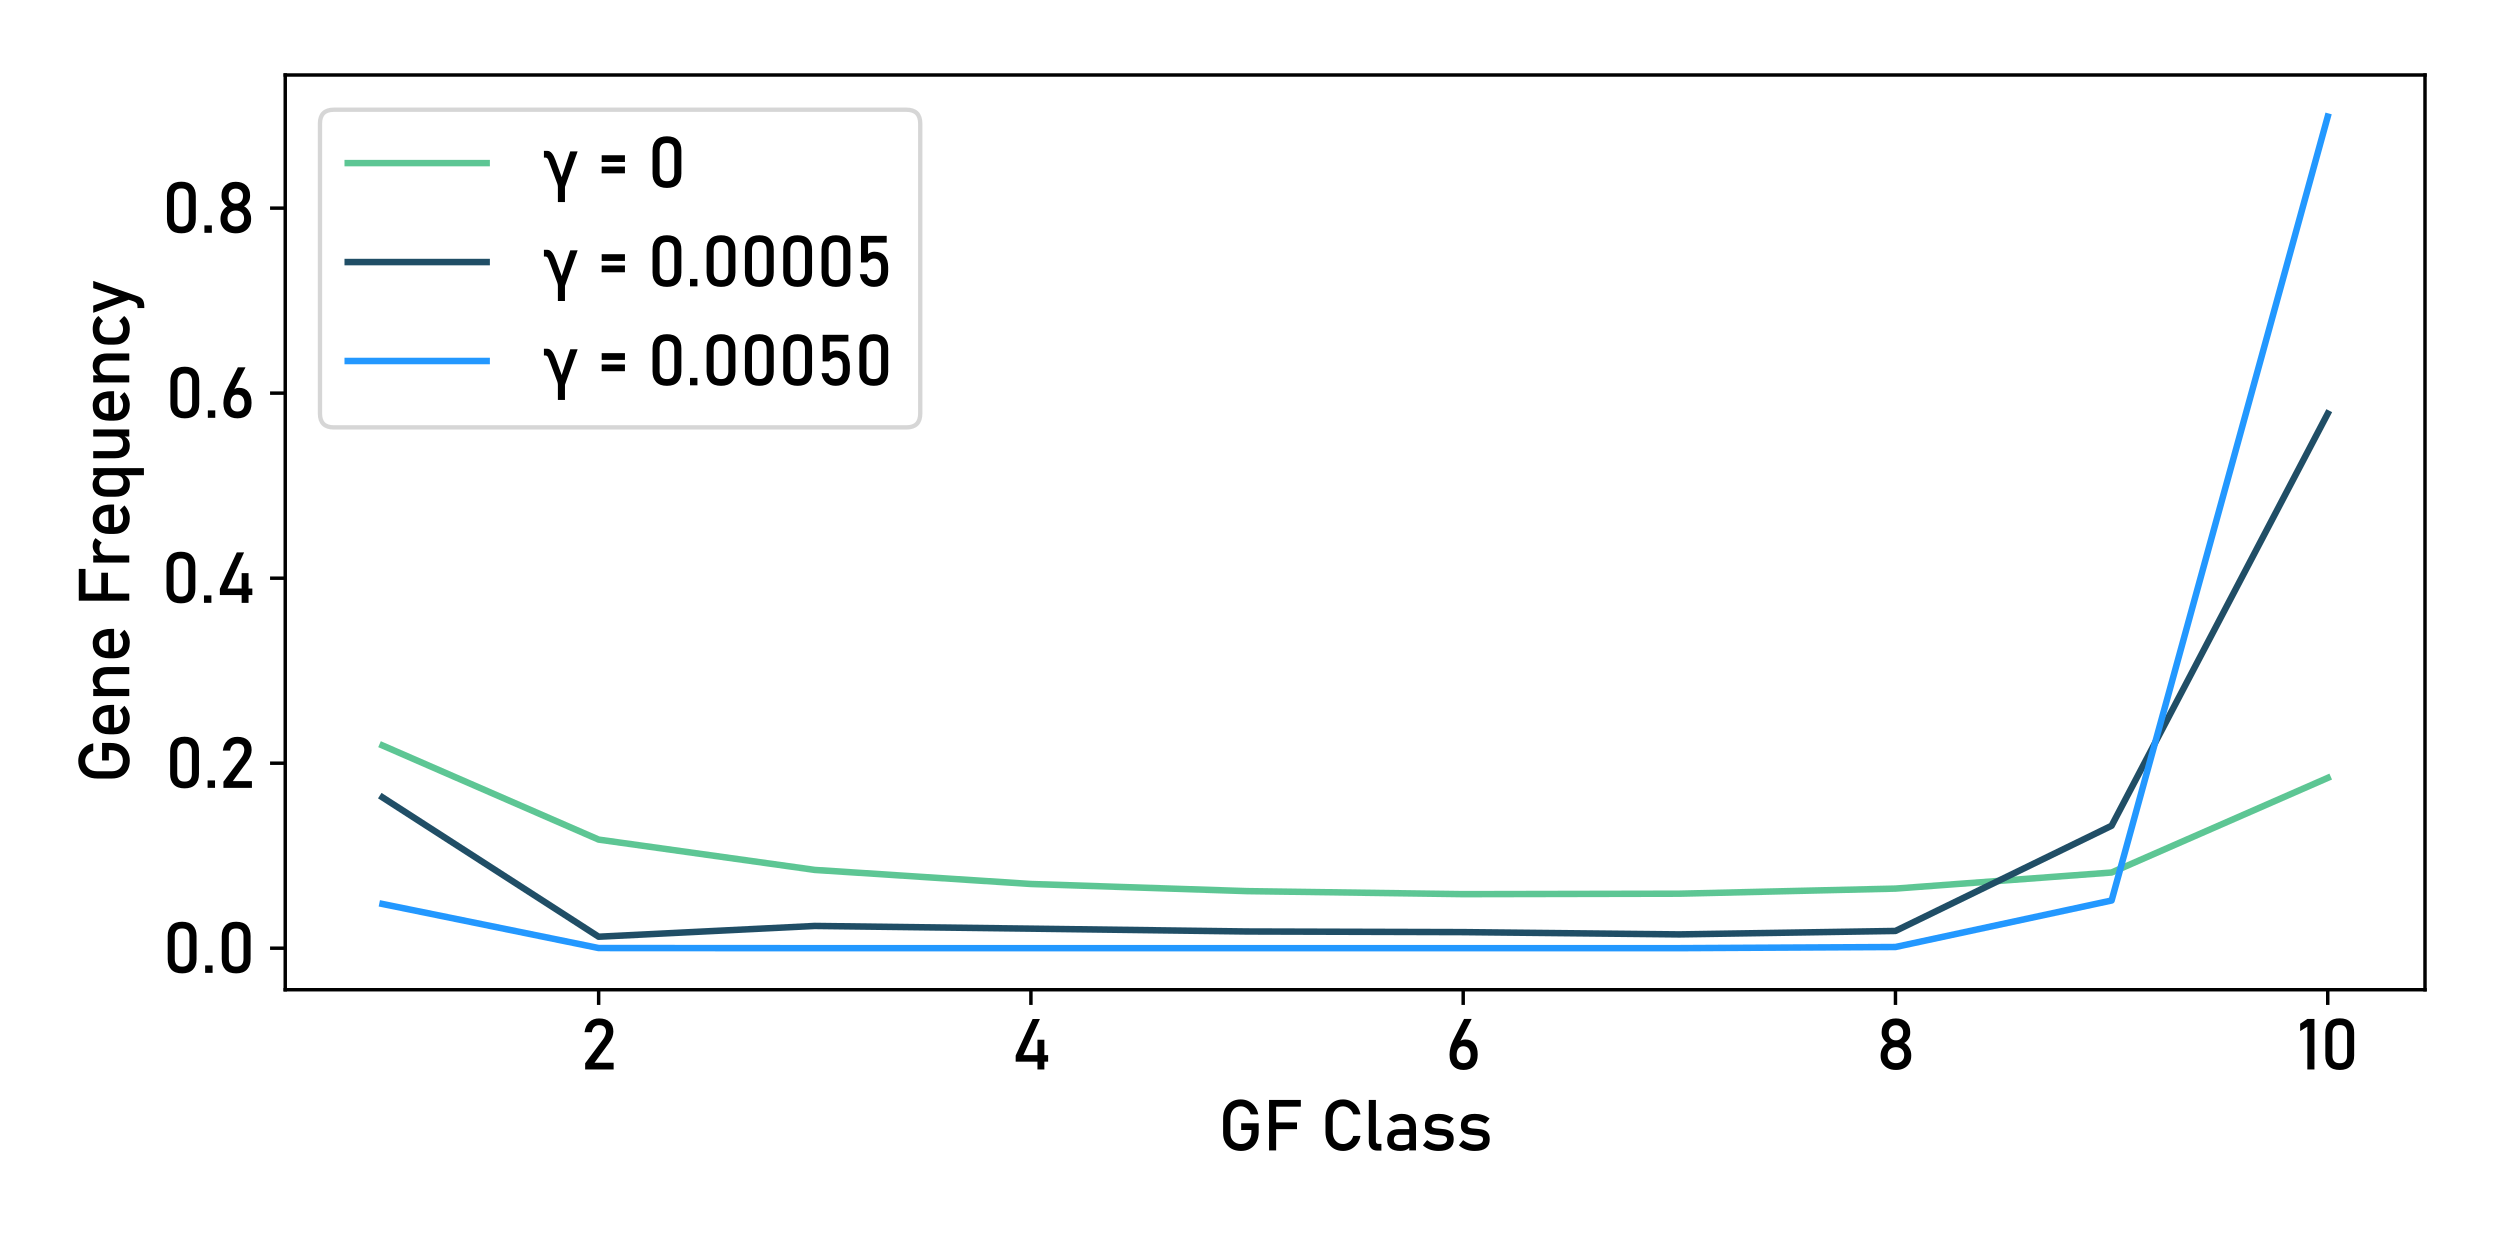 <?xml version="1.0" encoding="utf-8" standalone="no"?>
<!DOCTYPE svg PUBLIC "-//W3C//DTD SVG 1.1//EN"
  "http://www.w3.org/Graphics/SVG/1.1/DTD/svg11.dtd">
<svg xmlns:xlink="http://www.w3.org/1999/xlink" width="576pt" height="288pt" viewBox="0 0 576 288" xmlns="http://www.w3.org/2000/svg" version="1.1">
 <defs>
  <style type="text/css">*{stroke-linejoin: round; stroke-linecap: butt}</style>
 </defs>
 <g id="figure_1">
  <g id="patch_1">
   <path d="M 0 288 
L 576 288 
L 576 0 
L 0 0 
z
" style="fill: #ffffff"/>
  </g>
  <g id="axes_1">
   <g id="patch_2">
    <path d="M 65.72 228.04 
L 558.72 228.04 
L 558.72 17.28 
L 65.72 17.28 
z
" style="fill: #ffffff"/>
   </g>
   <g id="matplotlib.axis_1">
    <g id="xtick_1">
     <g id="line2d_1">
      <defs>
       <path id="m9119edcde7" d="M 0 0 
L 0 3.5 
" style="stroke: #000000; stroke-width: 0.8"/>
      </defs>
      <g>
       <use xlink:href="#m9119edcde7" x="137.927" y="228.04" style="stroke: #000000; stroke-width: 0.8"/>
      </g>
     </g>
     <g id="text_1">
      <!-- 2 -->
      <g transform="translate(133.795 246.4) scale(0.16 -0.16)">
       <defs>
        <path id="Bahnschrift-32" d="M 400 0 
L 400 553 
L 1984 2666 
Q 2122 2847 2198 3040 
Q 2275 3234 2275 3406 
L 2275 3413 
Q 2275 3684 2115 3834 
Q 1956 3984 1663 3984 
Q 1388 3984 1214 3820 
Q 1041 3656 1003 3356 
L 1003 3353 
L 344 3353 
L 344 3356 
Q 428 3944 772 4267 
Q 1116 4591 1656 4591 
Q 2269 4591 2603 4281 
Q 2938 3972 2938 3406 
L 2938 3403 
Q 2938 3163 2838 2898 
Q 2738 2634 2559 2394 
L 1244 606 
L 2963 606 
L 2963 0 
L 400 0 
z
" transform="scale(0.016)"/>
       </defs>
       <use xlink:href="#Bahnschrift-32"/>
      </g>
     </g>
    </g>
    <g id="xtick_2">
     <g id="line2d_2">
      <g>
       <use xlink:href="#m9119edcde7" x="237.523" y="228.04" style="stroke: #000000; stroke-width: 0.8"/>
      </g>
     </g>
     <g id="text_2">
      <!-- 4 -->
      <g transform="translate(232.972 246.4) scale(0.16 -0.16)">
       <defs>
        <path id="Bahnschrift-34" d="M 406 697 
L 406 1250 
L 1931 4541 
L 2588 4541 
L 1100 1288 
L 3328 1288 
L 3328 697 
L 406 697 
z
M 2366 -3 
L 2366 2672 
L 2988 2672 
L 2988 -3 
L 2366 -3 
z
" transform="scale(0.016)"/>
       </defs>
       <use xlink:href="#Bahnschrift-34"/>
      </g>
     </g>
    </g>
    <g id="xtick_3">
     <g id="line2d_3">
      <g>
       <use xlink:href="#m9119edcde7" x="337.119" y="228.04" style="stroke: #000000; stroke-width: 0.8"/>
      </g>
     </g>
     <g id="text_3">
      <!-- 6 -->
      <g transform="translate(333.014 246.4) scale(0.16 -0.16)">
       <defs>
        <path id="Bahnschrift-36" d="M 1641 -47 
Q 1038 -47 706 312 
Q 375 672 375 1325 
L 375 1328 
Q 375 1622 456 1951 
Q 538 2281 691 2588 
L 1678 4544 
L 2366 4544 
L 1206 2278 
L 1209 2391 
Q 1372 2700 1788 2700 
Q 2322 2700 2615 2345 
Q 2909 1991 2909 1344 
L 2909 1341 
Q 2909 681 2578 317 
Q 2247 -47 1641 -47 
z
M 1641 566 
Q 1947 566 2109 753 
Q 2272 941 2272 1288 
L 2272 1291 
Q 2272 1672 2100 1880 
Q 1928 2088 1609 2088 
Q 1325 2088 1169 1878 
Q 1013 1669 1013 1288 
L 1013 1284 
Q 1013 938 1177 752 
Q 1341 566 1641 566 
z
" transform="scale(0.016)"/>
       </defs>
       <use xlink:href="#Bahnschrift-36"/>
      </g>
     </g>
    </g>
    <g id="xtick_4">
     <g id="line2d_4">
      <g>
       <use xlink:href="#m9119edcde7" x="436.715" y="228.04" style="stroke: #000000; stroke-width: 0.8"/>
      </g>
     </g>
     <g id="text_4">
      <!-- 8 -->
      <g transform="translate(432.215 246.4) scale(0.16 -0.16)">
       <defs>
        <path id="Bahnschrift-38" d="M 1800 -47 
Q 1384 -47 1075 109 
Q 766 266 594 550 
Q 422 834 422 1216 
L 422 1291 
Q 422 1631 592 1931 
Q 763 2231 1047 2384 
Q 809 2516 662 2764 
Q 516 3013 516 3288 
L 516 3397 
Q 516 3938 867 4264 
Q 1219 4591 1800 4591 
Q 2381 4591 2732 4264 
Q 3084 3938 3084 3397 
L 3084 3288 
Q 3084 3006 2936 2759 
Q 2788 2513 2544 2384 
Q 2831 2231 3004 1931 
Q 3178 1631 3178 1291 
L 3178 1216 
Q 3178 834 3006 550 
Q 2834 266 2525 109 
Q 2216 -47 1800 -47 
z
M 1800 566 
Q 2134 566 2339 758 
Q 2544 950 2544 1263 
L 2544 1306 
Q 2544 1622 2339 1814 
Q 2134 2006 1800 2006 
Q 1466 2006 1261 1814 
Q 1056 1622 1056 1303 
L 1056 1256 
Q 1056 944 1261 755 
Q 1466 566 1800 566 
z
M 1800 2619 
Q 2091 2619 2269 2803 
Q 2447 2988 2447 3291 
L 2447 3334 
Q 2447 3625 2269 3801 
Q 2091 3978 1800 3978 
Q 1509 3978 1331 3801 
Q 1153 3625 1153 3331 
L 1153 3284 
Q 1153 2984 1331 2801 
Q 1509 2619 1800 2619 
z
" transform="scale(0.016)"/>
       </defs>
       <use xlink:href="#Bahnschrift-38"/>
      </g>
     </g>
    </g>
    <g id="xtick_5">
     <g id="line2d_5">
      <g>
       <use xlink:href="#m9119edcde7" x="536.311" y="228.04" style="stroke: #000000; stroke-width: 0.8"/>
      </g>
     </g>
     <g id="text_5">
      <!-- 10 -->
      <g transform="translate(529.237 246.4) scale(0.16 -0.16)">
       <defs>
        <path id="Bahnschrift-31" d="M 1566 4544 
L 1566 0 
L 928 0 
L 928 3850 
L 281 3453 
L 281 4113 
L 928 4544 
L 1566 4544 
z
" transform="scale(0.016)"/>
        <path id="Bahnschrift-30" d="M 1766 -47 
Q 1116 -47 792 301 
Q 469 650 469 1244 
L 469 3309 
Q 469 3913 797 4256 
Q 1125 4600 1766 4600 
Q 2409 4600 2736 4258 
Q 3063 3916 3063 3309 
L 3063 1244 
Q 3063 641 2736 297 
Q 2409 -47 1766 -47 
z
M 1766 559 
Q 2116 559 2270 742 
Q 2425 925 2425 1244 
L 2425 3309 
Q 2425 3631 2270 3812 
Q 2116 3994 1766 3994 
Q 1416 3994 1261 3812 
Q 1106 3631 1106 3309 
L 1106 1244 
Q 1106 925 1261 742 
Q 1416 559 1766 559 
z
" transform="scale(0.016)"/>
       </defs>
       <use xlink:href="#Bahnschrift-31"/>
       <use xlink:href="#Bahnschrift-30" x="33.252"/>
      </g>
     </g>
    </g>
    <g id="text_6">
     <!-- GF Class -->
     <g transform="translate(280.606 265.058) scale(0.16 -0.16)">
      <defs>
       <path id="Bahnschrift-47" d="M 2094 2447 
L 3669 2447 
L 3669 1653 
Q 3669 1141 3470 758 
Q 3272 375 2915 164 
Q 2559 -47 2078 -47 
Q 1594 -47 1231 151 
Q 869 350 669 711 
Q 469 1072 469 1553 
L 469 2894 
Q 469 3406 667 3787 
Q 866 4169 1222 4380 
Q 1578 4591 2059 4591 
Q 2456 4591 2782 4422 
Q 3109 4253 3331 3950 
Q 3553 3647 3631 3241 
L 3631 3241 
L 2941 3241 
L 2941 3241 
Q 2853 3594 2600 3781 
Q 2347 3969 2059 3969 
Q 1634 3969 1378 3673 
Q 1122 3378 1122 2894 
L 1122 1553 
Q 1122 1109 1384 842 
Q 1647 575 2078 575 
Q 2503 575 2759 856 
Q 3016 1138 3016 1641 
L 3016 1838 
L 2094 1838 
L 2094 2447 
z
" transform="scale(0.016)"/>
       <path id="Bahnschrift-46" d="M 563 0 
L 563 4544 
L 1200 4544 
L 1200 0 
L 563 0 
z
M 875 1913 
L 875 2519 
L 3078 2519 
L 3078 1913 
L 875 1913 
z
M 875 3938 
L 875 4544 
L 3422 4544 
L 3422 3938 
L 875 3938 
z
" transform="scale(0.016)"/>
       <path id="Bahnschrift-20" transform="scale(0.016)"/>
       <path id="Bahnschrift-43" d="M 2050 -47 
Q 1575 -47 1219 164 
Q 863 375 666 756 
Q 469 1138 469 1647 
L 469 2894 
Q 469 3406 666 3787 
Q 863 4169 1219 4380 
Q 1575 4591 2050 4591 
Q 2444 4591 2770 4422 
Q 3097 4253 3317 3950 
Q 3538 3647 3616 3241 
L 3616 3241 
L 2963 3241 
L 2963 3241 
Q 2903 3459 2764 3623 
Q 2625 3788 2437 3878 
Q 2250 3969 2050 3969 
Q 1631 3969 1376 3673 
Q 1122 3378 1122 2894 
L 1122 1647 
Q 1122 1163 1376 869 
Q 1631 575 2050 575 
Q 2347 575 2609 762 
Q 2872 950 2963 1303 
L 2963 1303 
L 3616 1303 
L 3616 1303 
Q 3538 897 3316 594 
Q 3094 291 2769 122 
Q 2444 -47 2050 -47 
z
" transform="scale(0.016)"/>
       <path id="Bahnschrift-6c" d="M 1138 4544 
L 1138 838 
Q 1138 722 1189 656 
Q 1241 591 1334 591 
L 1634 591 
L 1634 -16 
L 1259 -16 
Q 900 -16 700 209 
Q 500 434 500 844 
L 500 4544 
L 1138 4544 
z
" transform="scale(0.016)"/>
       <path id="Bahnschrift-61" d="M 2331 0 
L 2331 2056 
Q 2331 2375 2161 2551 
Q 1991 2728 1678 2728 
Q 1488 2728 1302 2670 
Q 1116 2613 969 2503 
L 503 2822 
Q 688 3044 989 3167 
Q 1291 3291 1659 3291 
Q 2269 3291 2603 2975 
Q 2938 2659 2938 2084 
L 2938 0 
L 2331 0 
z
M 1538 -47 
Q 941 -47 642 200 
Q 344 447 344 956 
Q 344 1441 617 1680 
Q 891 1919 1438 1919 
L 2359 1919 
L 2403 1406 
L 1441 1406 
Q 1194 1406 1069 1295 
Q 944 1184 944 956 
Q 944 709 1109 590 
Q 1275 472 1606 472 
Q 1969 472 2150 550 
Q 2331 628 2331 794 
L 2397 338 
Q 2313 206 2188 122 
Q 2063 38 1902 -4 
Q 1741 -47 1538 -47 
z
" transform="scale(0.016)"/>
       <path id="Bahnschrift-73" d="M 1647 -47 
Q 1216 -47 864 79 
Q 513 206 234 459 
L 234 459 
L 613 925 
L 613 925 
Q 878 725 1136 625 
Q 1394 525 1647 525 
Q 2025 525 2214 642 
Q 2403 759 2403 994 
Q 2403 1175 2276 1250 
Q 2150 1325 1945 1348 
Q 1741 1372 1506 1388 
Q 1309 1403 1115 1436 
Q 922 1469 762 1555 
Q 603 1641 508 1809 
Q 413 1978 413 2263 
Q 413 2778 728 3034 
Q 1044 3291 1669 3291 
Q 2050 3291 2378 3187 
Q 2706 3084 2994 2872 
L 2994 2872 
L 2609 2406 
L 2609 2406 
Q 2366 2563 2130 2641 
Q 1894 2719 1669 2719 
Q 1344 2719 1181 2608 
Q 1019 2497 1019 2275 
Q 1019 2128 1131 2064 
Q 1244 2000 1428 1981 
Q 1613 1963 1825 1947 
Q 2028 1934 2236 1901 
Q 2444 1869 2619 1775 
Q 2794 1681 2900 1497 
Q 3006 1313 3006 994 
Q 3006 472 2667 212 
Q 2328 -47 1647 -47 
z
" transform="scale(0.016)"/>
      </defs>
      <use xlink:href="#Bahnschrift-47"/>
      <use xlink:href="#Bahnschrift-46" x="64.648"/>
      <use xlink:href="#Bahnschrift-20" x="120.557"/>
      <use xlink:href="#Bahnschrift-43" x="147.412"/>
      <use xlink:href="#Bahnschrift-6c" x="209.277"/>
      <use xlink:href="#Bahnschrift-61" x="238.232"/>
      <use xlink:href="#Bahnschrift-73" x="291.455"/>
      <use xlink:href="#Bahnschrift-73" x="343.311"/>
     </g>
    </g>
   </g>
   <g id="matplotlib.axis_2">
    <g id="ytick_1">
     <g id="line2d_6">
      <defs>
       <path id="m8e9cd880fb" d="M 0 0 
L -3.5 0 
" style="stroke: #000000; stroke-width: 0.8"/>
      </defs>
      <g>
       <use xlink:href="#m8e9cd880fb" x="65.72" y="218.465" style="stroke: #000000; stroke-width: 0.8"/>
      </g>
     </g>
     <g id="text_7">
      <!-- 0.0 -->
      <g transform="translate(37.44 224.145) scale(0.16 -0.16)">
       <defs>
        <path id="Bahnschrift-2e" d="M 391 0 
L 391 669 
L 1059 669 
L 1059 0 
L 391 0 
z
" transform="scale(0.016)"/>
       </defs>
       <use xlink:href="#Bahnschrift-30"/>
       <use xlink:href="#Bahnschrift-2e" x="55.176"/>
       <use xlink:href="#Bahnschrift-30" x="77.832"/>
      </g>
     </g>
    </g>
    <g id="ytick_2">
     <g id="line2d_7">
      <g>
       <use xlink:href="#m8e9cd880fb" x="65.72" y="175.839" style="stroke: #000000; stroke-width: 0.8"/>
      </g>
     </g>
     <g id="text_8">
      <!-- 0.2 -->
      <g transform="translate(38.002 181.519) scale(0.16 -0.16)">
       <use xlink:href="#Bahnschrift-30"/>
       <use xlink:href="#Bahnschrift-2e" x="55.176"/>
       <use xlink:href="#Bahnschrift-32" x="77.832"/>
      </g>
     </g>
    </g>
    <g id="ytick_3">
     <g id="line2d_8">
      <g>
       <use xlink:href="#m8e9cd880fb" x="65.72" y="133.212" style="stroke: #000000; stroke-width: 0.8"/>
      </g>
     </g>
     <g id="text_9">
      <!-- 0.4 -->
      <g transform="translate(37.165 138.892) scale(0.16 -0.16)">
       <use xlink:href="#Bahnschrift-30"/>
       <use xlink:href="#Bahnschrift-2e" x="55.176"/>
       <use xlink:href="#Bahnschrift-34" x="77.832"/>
      </g>
     </g>
    </g>
    <g id="ytick_4">
     <g id="line2d_9">
      <g>
       <use xlink:href="#m8e9cd880fb" x="65.72" y="90.585" style="stroke: #000000; stroke-width: 0.8"/>
      </g>
     </g>
     <g id="text_10">
      <!-- 0.6 -->
      <g transform="translate(38.057 96.265) scale(0.16 -0.16)">
       <use xlink:href="#Bahnschrift-30"/>
       <use xlink:href="#Bahnschrift-2e" x="55.176"/>
       <use xlink:href="#Bahnschrift-36" x="77.832"/>
      </g>
     </g>
    </g>
    <g id="ytick_5">
     <g id="line2d_10">
      <g>
       <use xlink:href="#m8e9cd880fb" x="65.72" y="47.958" style="stroke: #000000; stroke-width: 0.8"/>
      </g>
     </g>
     <g id="text_11">
      <!-- 0.8 -->
      <g transform="translate(37.267 53.638) scale(0.16 -0.16)">
       <use xlink:href="#Bahnschrift-30"/>
       <use xlink:href="#Bahnschrift-2e" x="55.176"/>
       <use xlink:href="#Bahnschrift-38" x="77.832"/>
      </g>
     </g>
    </g>
    <g id="text_12">
     <!-- Gene Frequency -->
     <g transform="translate(29.782 180.57) rotate(-90) scale(0.16 -0.16)">
      <defs>
       <path id="Bahnschrift-65" d="M 1828 -47 
Q 1150 -47 778 331 
Q 406 709 406 1406 
L 406 1772 
Q 406 2497 764 2894 
Q 1122 3291 1772 3291 
Q 2384 3291 2720 2841 
Q 3056 2391 3056 1578 
L 3056 1366 
L 869 1366 
L 869 1878 
L 2450 1878 
L 2450 1878 
Q 2422 2272 2245 2494 
Q 2069 2716 1772 2716 
Q 1413 2716 1213 2478 
Q 1013 2241 1013 1806 
L 1013 1394 
Q 1013 991 1227 775 
Q 1441 559 1828 559 
Q 2022 559 2212 637 
Q 2403 716 2553 856 
L 2553 856 
L 2972 438 
L 2972 438 
Q 2731 206 2431 79 
Q 2131 -47 1828 -47 
z
" transform="scale(0.016)"/>
       <path id="Bahnschrift-6e" d="M 500 0 
L 500 3244 
L 1138 3244 
L 1138 0 
L 500 0 
z
M 2469 0 
L 2469 1966 
Q 2469 2309 2292 2496 
Q 2116 2684 1791 2684 
Q 1478 2684 1308 2518 
Q 1138 2353 1138 2053 
L 1072 2678 
Q 1222 2972 1464 3131 
Q 1706 3291 2000 3291 
Q 2528 3291 2817 2945 
Q 3106 2600 3106 1969 
L 3106 0 
L 2469 0 
z
" transform="scale(0.016)"/>
       <path id="Bahnschrift-72" d="M 500 0 
L 500 3244 
L 1138 3244 
L 1138 0 
L 500 0 
z
M 2284 2475 
Q 2200 2578 2072 2631 
Q 1944 2684 1775 2684 
Q 1472 2684 1305 2517 
Q 1138 2350 1138 2053 
L 1072 2678 
Q 1219 2966 1458 3128 
Q 1697 3291 1984 3291 
Q 2206 3291 2386 3227 
Q 2566 3163 2700 3038 
L 2284 2475 
z
" transform="scale(0.016)"/>
       <path id="Bahnschrift-71" d="M 2344 -1319 
L 2344 3244 
L 2981 3244 
L 2981 -1319 
L 2344 -1319 
z
M 1528 -56 
Q 991 -56 698 289 
Q 406 634 406 1263 
L 406 1978 
Q 406 2609 692 2954 
Q 978 3300 1497 3300 
Q 1784 3300 2023 3150 
Q 2263 3000 2409 2728 
L 2344 2066 
Q 2344 2272 2269 2419 
Q 2194 2566 2051 2642 
Q 1909 2719 1706 2719 
Q 1391 2719 1217 2522 
Q 1044 2325 1044 1969 
L 1044 1263 
Q 1044 909 1217 717 
Q 1391 525 1706 525 
Q 1909 525 2051 604 
Q 2194 684 2269 834 
Q 2344 984 2344 1194 
L 2388 509 
Q 2300 291 2086 117 
Q 1872 -56 1528 -56 
z
" transform="scale(0.016)"/>
       <path id="Bahnschrift-75" d="M 2456 0 
L 2456 3244 
L 3091 3244 
L 3091 0 
L 2456 0 
z
M 1138 3244 
L 1138 1272 
Q 1138 931 1311 745 
Q 1484 559 1800 559 
Q 2116 559 2286 726 
Q 2456 894 2456 1197 
L 2500 519 
Q 2413 300 2194 126 
Q 1975 -47 1622 -47 
Q 1084 -47 792 298 
Q 500 644 500 1272 
L 500 3244 
L 1138 3244 
z
" transform="scale(0.016)"/>
       <path id="Bahnschrift-63" d="M 1809 -47 
Q 1141 -47 773 322 
Q 406 691 406 1363 
L 406 1897 
Q 406 2563 773 2927 
Q 1141 3291 1809 3291 
Q 2191 3291 2497 3156 
Q 2803 3022 2984 2772 
L 2984 2772 
L 2525 2359 
L 2525 2359 
Q 2391 2516 2206 2600 
Q 2022 2684 1819 2684 
Q 1450 2684 1247 2478 
Q 1044 2272 1044 1897 
L 1044 1363 
Q 1044 978 1247 768 
Q 1450 559 1819 559 
Q 2022 559 2206 650 
Q 2391 741 2525 906 
L 2525 906 
L 2984 463 
L 2984 463 
Q 2803 219 2495 86 
Q 2188 -47 1809 -47 
z
" transform="scale(0.016)"/>
       <path id="Bahnschrift-79" d="M 2378 3244 
L 3028 3244 
L 1647 -759 
Q 1531 -1094 1312 -1223 
Q 1094 -1353 713 -1353 
L 584 -1353 
L 584 -741 
L 713 -741 
Q 891 -741 995 -669 
Q 1100 -597 1178 -422 
L 2378 3244 
z
M 1450 -266 
L 156 3244 
L 806 3244 
L 1803 425 
L 1450 -266 
z
" transform="scale(0.016)"/>
      </defs>
      <use xlink:href="#Bahnschrift-47"/>
      <use xlink:href="#Bahnschrift-65" x="64.648"/>
      <use xlink:href="#Bahnschrift-6e" x="118.262"/>
      <use xlink:href="#Bahnschrift-65" x="174.121"/>
      <use xlink:href="#Bahnschrift-20" x="227.734"/>
      <use xlink:href="#Bahnschrift-46" x="254.59"/>
      <use xlink:href="#Bahnschrift-72" x="310.498"/>
      <use xlink:href="#Bahnschrift-65" x="353.174"/>
      <use xlink:href="#Bahnschrift-71" x="406.787"/>
      <use xlink:href="#Bahnschrift-75" x="460.693"/>
      <use xlink:href="#Bahnschrift-65" x="516.309"/>
      <use xlink:href="#Bahnschrift-6e" x="569.922"/>
      <use xlink:href="#Bahnschrift-63" x="625.781"/>
      <use xlink:href="#Bahnschrift-79" x="675.586"/>
     </g>
    </g>
   </g>
   <g id="line2d_11">
    <path d="M 88.129 171.757 
L 137.927 193.443 
L 187.725 200.431 
L 237.523 203.672 
L 287.321 205.316 
L 337.119 206.013 
L 386.917 205.908 
L 436.715 204.731 
L 486.513 201.025 
L 536.311 179.224 
" clip-path="url(#p379bbb9597)" style="fill: none; stroke: #5dc694; stroke-width: 1.5; stroke-linecap: square"/>
   </g>
   <g id="line2d_12">
    <path d="M 88.129 183.718 
L 137.927 215.821 
L 187.725 213.338 
L 237.523 213.961 
L 287.321 214.613 
L 337.119 214.76 
L 386.917 215.285 
L 436.715 214.492 
L 486.513 190.249 
L 536.311 95.284 
" clip-path="url(#p379bbb9597)" style="fill: none; stroke: #204e66; stroke-width: 1.5; stroke-linecap: square"/>
   </g>
   <g id="line2d_13">
    <path d="M 88.129 208.274 
L 137.927 218.428 
L 187.725 218.46 
L 237.523 218.46 
L 287.321 218.459 
L 337.119 218.46 
L 386.917 218.456 
L 436.715 218.191 
L 486.513 207.473 
L 536.311 26.86 
" clip-path="url(#p379bbb9597)" style="fill: none; stroke: #2398ff; stroke-width: 1.5; stroke-linecap: square"/>
   </g>
   <g id="patch_3">
    <path d="M 65.72 228.04 
L 65.72 17.28 
" style="fill: none; stroke: #000000; stroke-width: 0.8; stroke-linejoin: miter; stroke-linecap: square"/>
   </g>
   <g id="patch_4">
    <path d="M 558.72 228.04 
L 558.72 17.28 
" style="fill: none; stroke: #000000; stroke-width: 0.8; stroke-linejoin: miter; stroke-linecap: square"/>
   </g>
   <g id="patch_5">
    <path d="M 65.72 228.04 
L 558.72 228.04 
" style="fill: none; stroke: #000000; stroke-width: 0.8; stroke-linejoin: miter; stroke-linecap: square"/>
   </g>
   <g id="patch_6">
    <path d="M 65.72 17.28 
L 558.72 17.28 
" style="fill: none; stroke: #000000; stroke-width: 0.8; stroke-linejoin: miter; stroke-linecap: square"/>
   </g>
   <g id="legend_1">
    <g id="patch_7">
     <path d="M 76.92 98.472 
L 208.822 98.472 
Q 212.023 98.472 212.023 95.272 
L 212.023 28.48 
Q 212.023 25.28 208.822 25.28 
L 76.92 25.28 
Q 73.72 25.28 73.72 28.48 
L 73.72 95.272 
Q 73.72 98.472 76.92 98.472 
z
" style="fill: #ffffff; opacity: 0.8; stroke: #cccccc; stroke-linejoin: miter"/>
    </g>
    <g id="line2d_14">
     <path d="M 80.12 37.58 
L 96.12 37.58 
L 112.12 37.58 
" style="fill: none; stroke: #5dc694; stroke-width: 1.5; stroke-linecap: square"/>
    </g>
    <g id="text_13">
     <!-- γ = 0 -->
     <g transform="translate(124.92 43.18) scale(0.16 -0.16)">
      <defs>
       <path id="Bahnschrift-3b3" d="M 1413 -1319 
L 1413 38 
Q 1413 119 1398 195 
Q 1384 272 1356 347 
L 572 2438 
Q 525 2563 456 2623 
Q 388 2684 294 2684 
L 156 2684 
L 156 3291 
L 450 3291 
Q 694 3291 873 3073 
Q 1053 2856 1206 2431 
L 1978 306 
L 2050 419 
L 2050 -1319 
L 1413 -1319 
z
M 1988 -122 
L 1522 222 
L 2525 3244 
L 3191 3244 
L 1988 -122 
z
" transform="scale(0.016)"/>
       <path id="Bahnschrift-3d" d="M 438 2288 
L 438 2894 
L 2531 2894 
L 2531 2288 
L 438 2288 
z
M 438 1269 
L 438 1875 
L 2531 1875 
L 2531 1269 
L 438 1269 
z
" transform="scale(0.016)"/>
      </defs>
      <use xlink:href="#Bahnschrift-3b3"/>
      <use xlink:href="#Bahnschrift-20" x="51.807"/>
      <use xlink:href="#Bahnschrift-3d" x="78.662"/>
      <use xlink:href="#Bahnschrift-20" x="124.561"/>
      <use xlink:href="#Bahnschrift-30" x="151.416"/>
     </g>
    </g>
    <g id="line2d_15">
     <path d="M 80.12 60.377 
L 96.12 60.377 
L 112.12 60.377 
" style="fill: none; stroke: #204e66; stroke-width: 1.5; stroke-linecap: square"/>
    </g>
    <g id="text_14">
     <!-- γ = 0.00005 -->
     <g transform="translate(124.92 65.978) scale(0.16 -0.16)">
      <defs>
       <path id="Bahnschrift-35" d="M 1738 -47 
Q 1219 -47 886 251 
Q 553 550 469 1094 
L 469 1097 
L 1106 1097 
L 1106 1094 
Q 1141 844 1306 705 
Q 1472 566 1738 566 
Q 2044 566 2211 770 
Q 2378 975 2378 1347 
L 2378 1728 
Q 2378 2100 2211 2303 
Q 2044 2506 1738 2506 
Q 1572 2506 1419 2412 
Q 1266 2319 1150 2150 
L 569 2150 
L 569 4544 
L 2884 4544 
L 2884 3938 
L 1206 3938 
L 1206 2916 
Q 1325 3013 1472 3066 
Q 1619 3119 1772 3119 
Q 2366 3119 2691 2755 
Q 3016 2391 3016 1728 
L 3016 1347 
Q 3016 681 2681 317 
Q 2347 -47 1738 -47 
z
" transform="scale(0.016)"/>
      </defs>
      <use xlink:href="#Bahnschrift-3b3"/>
      <use xlink:href="#Bahnschrift-20" x="51.807"/>
      <use xlink:href="#Bahnschrift-3d" x="78.662"/>
      <use xlink:href="#Bahnschrift-20" x="124.561"/>
      <use xlink:href="#Bahnschrift-30" x="151.416"/>
      <use xlink:href="#Bahnschrift-2e" x="206.592"/>
      <use xlink:href="#Bahnschrift-30" x="229.248"/>
      <use xlink:href="#Bahnschrift-30" x="284.424"/>
      <use xlink:href="#Bahnschrift-30" x="339.6"/>
      <use xlink:href="#Bahnschrift-30" x="394.775"/>
      <use xlink:href="#Bahnschrift-35" x="449.951"/>
     </g>
    </g>
    <g id="line2d_16">
     <path d="M 80.12 83.175 
L 96.12 83.175 
L 112.12 83.175 
" style="fill: none; stroke: #2398ff; stroke-width: 1.5; stroke-linecap: square"/>
    </g>
    <g id="text_15">
     <!-- γ = 0.00050 -->
     <g transform="translate(124.92 88.775) scale(0.16 -0.16)">
      <use xlink:href="#Bahnschrift-3b3"/>
      <use xlink:href="#Bahnschrift-20" x="51.807"/>
      <use xlink:href="#Bahnschrift-3d" x="78.662"/>
      <use xlink:href="#Bahnschrift-20" x="124.561"/>
      <use xlink:href="#Bahnschrift-30" x="151.416"/>
      <use xlink:href="#Bahnschrift-2e" x="206.592"/>
      <use xlink:href="#Bahnschrift-30" x="229.248"/>
      <use xlink:href="#Bahnschrift-30" x="284.424"/>
      <use xlink:href="#Bahnschrift-30" x="339.6"/>
      <use xlink:href="#Bahnschrift-35" x="394.775"/>
      <use xlink:href="#Bahnschrift-30" x="449.219"/>
     </g>
    </g>
   </g>
  </g>
 </g>
 <defs>
  <clipPath id="p379bbb9597">
   <rect x="65.72" y="17.28" width="493" height="210.76"/>
  </clipPath>
 </defs>
</svg>
